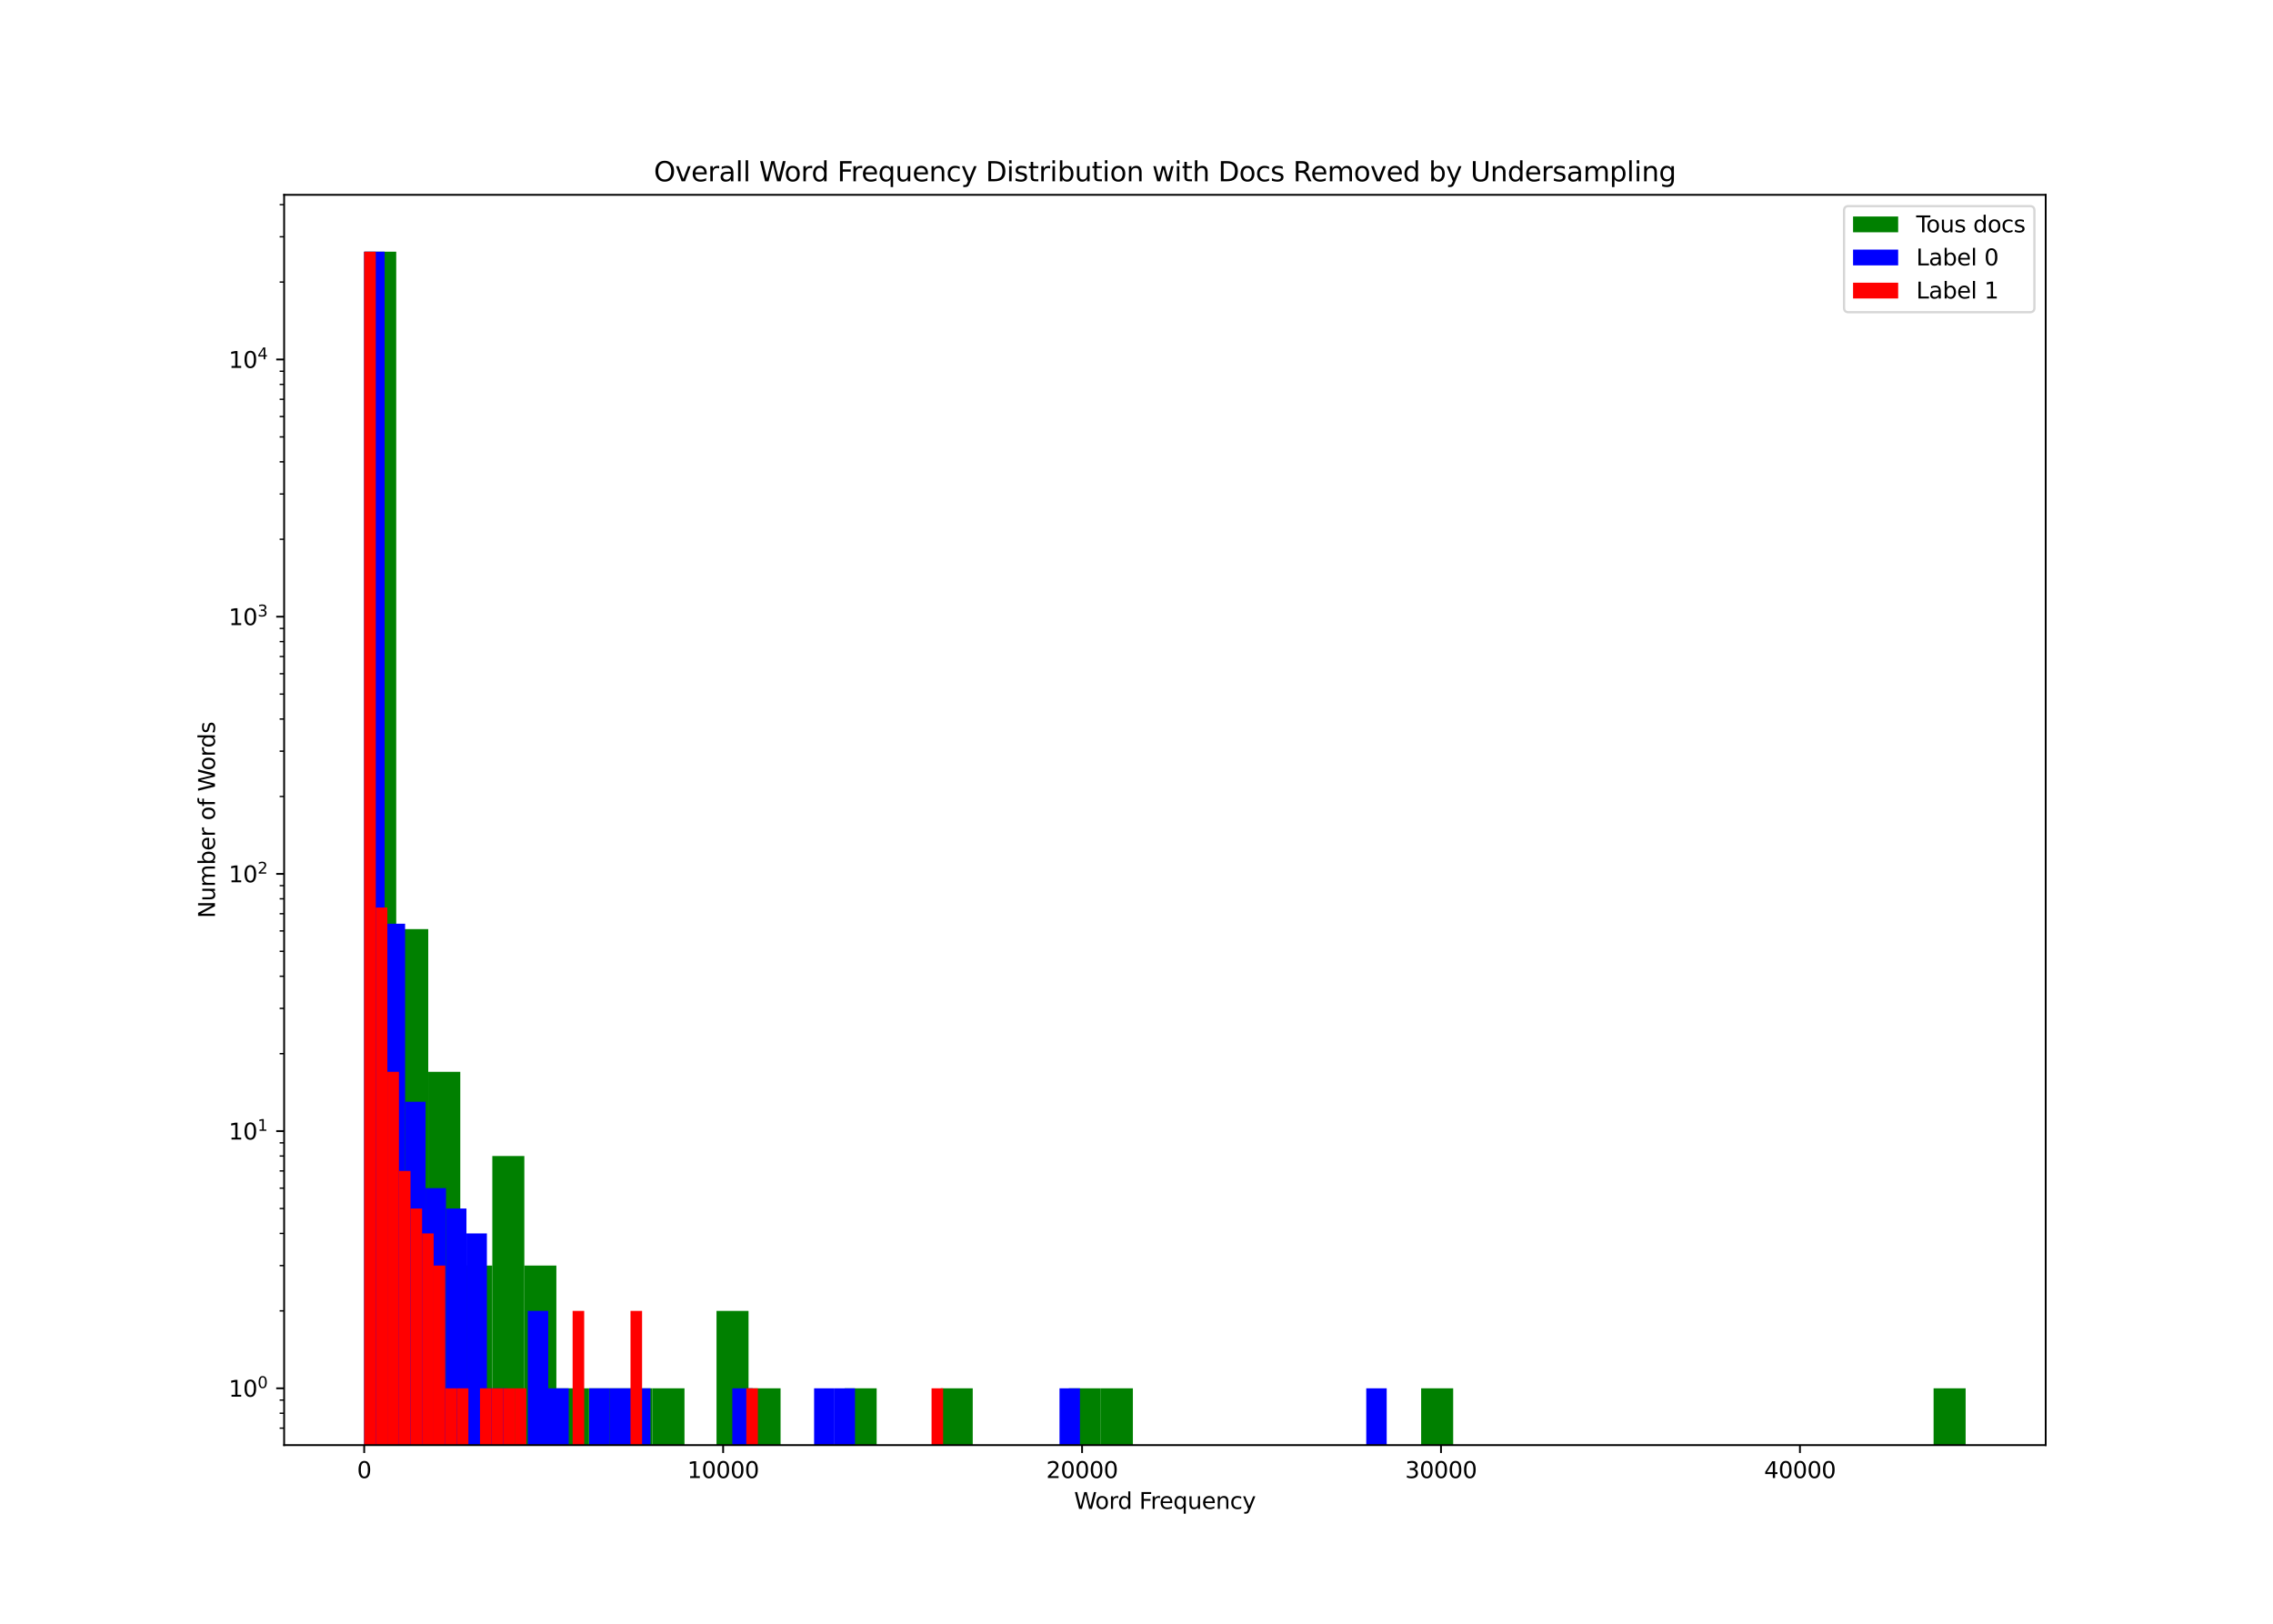 <?xml version="1.0" encoding="utf-8" standalone="no"?>
<!DOCTYPE svg PUBLIC "-//W3C//DTD SVG 1.1//EN"
  "http://www.w3.org/Graphics/SVG/1.1/DTD/svg11.dtd">
<svg xmlns:xlink="http://www.w3.org/1999/xlink" width="1008pt" height="720pt" viewBox="0 0 1008 720" xmlns="http://www.w3.org/2000/svg" version="1.1">
 <defs>
  <style type="text/css">*{stroke-linejoin: round; stroke-linecap: butt}</style>
 </defs>
 <g id="figure_1">
  <g id="patch_1">
   <path d="M 0 720 
L 1008 720 
L 1008 0 
L 0 0 
z
" style="fill: #ffffff"/>
  </g>
  <g id="axes_1">
   <g id="patch_2">
    <path d="M 126 640.8 
L 907.2 640.8 
L 907.2 86.4 
L 126 86.4 
z
" style="fill: #ffffff"/>
   </g>
   <g id="patch_3">
    <path d="M 161.509 114665.216 
L 175.713 114665.216 
L 175.713 111.602 
L 161.509 111.602 
z
" clip-path="url(#pecf93978f6)" style="fill: #008000"/>
   </g>
   <g id="patch_4">
    <path d="M 175.713 114665.216 
L 189.916 114665.216 
L 189.916 411.984 
L 175.713 411.984 
z
" clip-path="url(#pecf93978f6)" style="fill: #008000"/>
   </g>
   <g id="patch_5">
    <path d="M 189.916 114665.216 
L 204.12 114665.216 
L 204.12 475.268 
L 189.916 475.268 
z
" clip-path="url(#pecf93978f6)" style="fill: #008000"/>
   </g>
   <g id="patch_6">
    <path d="M 204.12 114665.216 
L 218.324 114665.216 
L 218.324 561.185 
L 204.12 561.185 
z
" clip-path="url(#pecf93978f6)" style="fill: #008000"/>
   </g>
   <g id="patch_7">
    <path d="M 218.324 114665.216 
L 232.527 114665.216 
L 232.527 512.603 
L 218.324 512.603 
z
" clip-path="url(#pecf93978f6)" style="fill: #008000"/>
   </g>
   <g id="patch_8">
    <path d="M 232.527 114665.216 
L 246.731 114665.216 
L 246.731 561.185 
L 232.527 561.185 
z
" clip-path="url(#pecf93978f6)" style="fill: #008000"/>
   </g>
   <g id="patch_9">
    <path d="M 246.731 114665.216 
L 260.935 114665.216 
L 260.935 615.6 
L 246.731 615.6 
z
" clip-path="url(#pecf93978f6)" style="fill: #008000"/>
   </g>
   <g id="patch_10">
    <path d="M 260.935 114665.216 
L 275.138 114665.216 
L 275.138 615.6 
L 260.935 615.6 
z
" clip-path="url(#pecf93978f6)" style="fill: #008000"/>
   </g>
   <g id="patch_11">
    <path d="M 275.138 114665.216 
L 289.342 114665.216 
L 289.342 615.6 
L 275.138 615.6 
z
" clip-path="url(#pecf93978f6)" style="fill: #008000"/>
   </g>
   <g id="patch_12">
    <path d="M 289.342 114665.216 
L 303.545 114665.216 
L 303.545 615.6 
L 289.342 615.6 
z
" clip-path="url(#pecf93978f6)" style="fill: #008000"/>
   </g>
   <g id="patch_13">
    <path d="M 303.545 114665.216 
L 317.749 114665.216 
L 317.749 114665.216 
L 303.545 114665.216 
z
" clip-path="url(#pecf93978f6)" style="fill: #008000"/>
   </g>
   <g id="patch_14">
    <path d="M 317.749 114665.216 
L 331.953 114665.216 
L 331.953 581.268 
L 317.749 581.268 
z
" clip-path="url(#pecf93978f6)" style="fill: #008000"/>
   </g>
   <g id="patch_15">
    <path d="M 331.953 114665.216 
L 346.156 114665.216 
L 346.156 615.6 
L 331.953 615.6 
z
" clip-path="url(#pecf93978f6)" style="fill: #008000"/>
   </g>
   <g id="patch_16">
    <path d="M 346.156 114665.216 
L 360.36 114665.216 
L 360.36 114665.216 
L 346.156 114665.216 
z
" clip-path="url(#pecf93978f6)" style="fill: #008000"/>
   </g>
   <g id="patch_17">
    <path d="M 360.36 114665.216 
L 374.564 114665.216 
L 374.564 114665.216 
L 360.36 114665.216 
z
" clip-path="url(#pecf93978f6)" style="fill: #008000"/>
   </g>
   <g id="patch_18">
    <path d="M 374.564 114665.216 
L 388.767 114665.216 
L 388.767 615.6 
L 374.564 615.6 
z
" clip-path="url(#pecf93978f6)" style="fill: #008000"/>
   </g>
   <g id="patch_19">
    <path d="M 388.767 114665.216 
L 402.971 114665.216 
L 402.971 114665.216 
L 388.767 114665.216 
z
" clip-path="url(#pecf93978f6)" style="fill: #008000"/>
   </g>
   <g id="patch_20">
    <path d="M 402.971 114665.216 
L 417.175 114665.216 
L 417.175 114665.216 
L 402.971 114665.216 
z
" clip-path="url(#pecf93978f6)" style="fill: #008000"/>
   </g>
   <g id="patch_21">
    <path d="M 417.175 114665.216 
L 431.378 114665.216 
L 431.378 615.6 
L 417.175 615.6 
z
" clip-path="url(#pecf93978f6)" style="fill: #008000"/>
   </g>
   <g id="patch_22">
    <path d="M 431.378 114665.216 
L 445.582 114665.216 
L 445.582 114665.216 
L 431.378 114665.216 
z
" clip-path="url(#pecf93978f6)" style="fill: #008000"/>
   </g>
   <g id="patch_23">
    <path d="M 445.582 114665.216 
L 459.785 114665.216 
L 459.785 114665.216 
L 445.582 114665.216 
z
" clip-path="url(#pecf93978f6)" style="fill: #008000"/>
   </g>
   <g id="patch_24">
    <path d="M 459.785 114665.216 
L 473.989 114665.216 
L 473.989 114665.216 
L 459.785 114665.216 
z
" clip-path="url(#pecf93978f6)" style="fill: #008000"/>
   </g>
   <g id="patch_25">
    <path d="M 473.989 114665.216 
L 488.193 114665.216 
L 488.193 615.6 
L 473.989 615.6 
z
" clip-path="url(#pecf93978f6)" style="fill: #008000"/>
   </g>
   <g id="patch_26">
    <path d="M 488.193 114665.216 
L 502.396 114665.216 
L 502.396 615.6 
L 488.193 615.6 
z
" clip-path="url(#pecf93978f6)" style="fill: #008000"/>
   </g>
   <g id="patch_27">
    <path d="M 502.396 114665.216 
L 516.6 114665.216 
L 516.6 114665.216 
L 502.396 114665.216 
z
" clip-path="url(#pecf93978f6)" style="fill: #008000"/>
   </g>
   <g id="patch_28">
    <path d="M 516.6 114665.216 
L 530.804 114665.216 
L 530.804 114665.216 
L 516.6 114665.216 
z
" clip-path="url(#pecf93978f6)" style="fill: #008000"/>
   </g>
   <g id="patch_29">
    <path d="M 530.804 114665.216 
L 545.007 114665.216 
L 545.007 114665.216 
L 530.804 114665.216 
z
" clip-path="url(#pecf93978f6)" style="fill: #008000"/>
   </g>
   <g id="patch_30">
    <path d="M 545.007 114665.216 
L 559.211 114665.216 
L 559.211 114665.216 
L 545.007 114665.216 
z
" clip-path="url(#pecf93978f6)" style="fill: #008000"/>
   </g>
   <g id="patch_31">
    <path d="M 559.211 114665.216 
L 573.415 114665.216 
L 573.415 114665.216 
L 559.211 114665.216 
z
" clip-path="url(#pecf93978f6)" style="fill: #008000"/>
   </g>
   <g id="patch_32">
    <path d="M 573.415 114665.216 
L 587.618 114665.216 
L 587.618 114665.216 
L 573.415 114665.216 
z
" clip-path="url(#pecf93978f6)" style="fill: #008000"/>
   </g>
   <g id="patch_33">
    <path d="M 587.618 114665.216 
L 601.822 114665.216 
L 601.822 114665.216 
L 587.618 114665.216 
z
" clip-path="url(#pecf93978f6)" style="fill: #008000"/>
   </g>
   <g id="patch_34">
    <path d="M 601.822 114665.216 
L 616.025 114665.216 
L 616.025 114665.216 
L 601.822 114665.216 
z
" clip-path="url(#pecf93978f6)" style="fill: #008000"/>
   </g>
   <g id="patch_35">
    <path d="M 616.025 114665.216 
L 630.229 114665.216 
L 630.229 114665.216 
L 616.025 114665.216 
z
" clip-path="url(#pecf93978f6)" style="fill: #008000"/>
   </g>
   <g id="patch_36">
    <path d="M 630.229 114665.216 
L 644.433 114665.216 
L 644.433 615.6 
L 630.229 615.6 
z
" clip-path="url(#pecf93978f6)" style="fill: #008000"/>
   </g>
   <g id="patch_37">
    <path d="M 644.433 114665.216 
L 658.636 114665.216 
L 658.636 114665.216 
L 644.433 114665.216 
z
" clip-path="url(#pecf93978f6)" style="fill: #008000"/>
   </g>
   <g id="patch_38">
    <path d="M 658.636 114665.216 
L 672.84 114665.216 
L 672.84 114665.216 
L 658.636 114665.216 
z
" clip-path="url(#pecf93978f6)" style="fill: #008000"/>
   </g>
   <g id="patch_39">
    <path d="M 672.84 114665.216 
L 687.044 114665.216 
L 687.044 114665.216 
L 672.84 114665.216 
z
" clip-path="url(#pecf93978f6)" style="fill: #008000"/>
   </g>
   <g id="patch_40">
    <path d="M 687.044 114665.216 
L 701.247 114665.216 
L 701.247 114665.216 
L 687.044 114665.216 
z
" clip-path="url(#pecf93978f6)" style="fill: #008000"/>
   </g>
   <g id="patch_41">
    <path d="M 701.247 114665.216 
L 715.451 114665.216 
L 715.451 114665.216 
L 701.247 114665.216 
z
" clip-path="url(#pecf93978f6)" style="fill: #008000"/>
   </g>
   <g id="patch_42">
    <path d="M 715.451 114665.216 
L 729.655 114665.216 
L 729.655 114665.216 
L 715.451 114665.216 
z
" clip-path="url(#pecf93978f6)" style="fill: #008000"/>
   </g>
   <g id="patch_43">
    <path d="M 729.655 114665.216 
L 743.858 114665.216 
L 743.858 114665.216 
L 729.655 114665.216 
z
" clip-path="url(#pecf93978f6)" style="fill: #008000"/>
   </g>
   <g id="patch_44">
    <path d="M 743.858 114665.216 
L 758.062 114665.216 
L 758.062 114665.216 
L 743.858 114665.216 
z
" clip-path="url(#pecf93978f6)" style="fill: #008000"/>
   </g>
   <g id="patch_45">
    <path d="M 758.062 114665.216 
L 772.265 114665.216 
L 772.265 114665.216 
L 758.062 114665.216 
z
" clip-path="url(#pecf93978f6)" style="fill: #008000"/>
   </g>
   <g id="patch_46">
    <path d="M 772.265 114665.216 
L 786.469 114665.216 
L 786.469 114665.216 
L 772.265 114665.216 
z
" clip-path="url(#pecf93978f6)" style="fill: #008000"/>
   </g>
   <g id="patch_47">
    <path d="M 786.469 114665.216 
L 800.673 114665.216 
L 800.673 114665.216 
L 786.469 114665.216 
z
" clip-path="url(#pecf93978f6)" style="fill: #008000"/>
   </g>
   <g id="patch_48">
    <path d="M 800.673 114665.216 
L 814.876 114665.216 
L 814.876 114665.216 
L 800.673 114665.216 
z
" clip-path="url(#pecf93978f6)" style="fill: #008000"/>
   </g>
   <g id="patch_49">
    <path d="M 814.876 114665.216 
L 829.08 114665.216 
L 829.08 114665.216 
L 814.876 114665.216 
z
" clip-path="url(#pecf93978f6)" style="fill: #008000"/>
   </g>
   <g id="patch_50">
    <path d="M 829.08 114665.216 
L 843.284 114665.216 
L 843.284 114665.216 
L 829.08 114665.216 
z
" clip-path="url(#pecf93978f6)" style="fill: #008000"/>
   </g>
   <g id="patch_51">
    <path d="M 843.284 114665.216 
L 857.487 114665.216 
L 857.487 114665.216 
L 843.284 114665.216 
z
" clip-path="url(#pecf93978f6)" style="fill: #008000"/>
   </g>
   <g id="patch_52">
    <path d="M 857.487 114665.216 
L 871.691 114665.216 
L 871.691 615.6 
L 857.487 615.6 
z
" clip-path="url(#pecf93978f6)" style="fill: #008000"/>
   </g>
   <g id="patch_53">
    <path d="M 161.509 114665.216 
L 170.578 114665.216 
L 170.578 111.6 
L 161.509 111.6 
z
" clip-path="url(#pecf93978f6)" style="fill: #0000ff"/>
   </g>
   <g id="patch_54">
    <path d="M 170.578 114665.216 
L 179.647 114665.216 
L 179.647 409.606 
L 170.578 409.606 
z
" clip-path="url(#pecf93978f6)" style="fill: #0000ff"/>
   </g>
   <g id="patch_55">
    <path d="M 179.647 114665.216 
L 188.716 114665.216 
L 188.716 488.555 
L 179.647 488.555 
z
" clip-path="url(#pecf93978f6)" style="fill: #0000ff"/>
   </g>
   <g id="patch_56">
    <path d="M 188.716 114665.216 
L 197.785 114665.216 
L 197.785 526.852 
L 188.716 526.852 
z
" clip-path="url(#pecf93978f6)" style="fill: #0000ff"/>
   </g>
   <g id="patch_57">
    <path d="M 197.785 114665.216 
L 206.854 114665.216 
L 206.854 535.883 
L 197.785 535.883 
z
" clip-path="url(#pecf93978f6)" style="fill: #0000ff"/>
   </g>
   <g id="patch_58">
    <path d="M 206.854 114665.216 
L 215.923 114665.216 
L 215.923 546.935 
L 206.854 546.935 
z
" clip-path="url(#pecf93978f6)" style="fill: #0000ff"/>
   </g>
   <g id="patch_59">
    <path d="M 215.923 114665.216 
L 224.992 114665.216 
L 224.992 615.6 
L 215.923 615.6 
z
" clip-path="url(#pecf93978f6)" style="fill: #0000ff"/>
   </g>
   <g id="patch_60">
    <path d="M 224.992 114665.216 
L 234.06 114665.216 
L 234.06 114665.216 
L 224.992 114665.216 
z
" clip-path="url(#pecf93978f6)" style="fill: #0000ff"/>
   </g>
   <g id="patch_61">
    <path d="M 234.06 114665.216 
L 243.129 114665.216 
L 243.129 581.268 
L 234.06 581.268 
z
" clip-path="url(#pecf93978f6)" style="fill: #0000ff"/>
   </g>
   <g id="patch_62">
    <path d="M 243.129 114665.216 
L 252.198 114665.216 
L 252.198 615.6 
L 243.129 615.6 
z
" clip-path="url(#pecf93978f6)" style="fill: #0000ff"/>
   </g>
   <g id="patch_63">
    <path d="M 252.198 114665.216 
L 261.267 114665.216 
L 261.267 114665.216 
L 252.198 114665.216 
z
" clip-path="url(#pecf93978f6)" style="fill: #0000ff"/>
   </g>
   <g id="patch_64">
    <path d="M 261.267 114665.216 
L 270.336 114665.216 
L 270.336 615.6 
L 261.267 615.6 
z
" clip-path="url(#pecf93978f6)" style="fill: #0000ff"/>
   </g>
   <g id="patch_65">
    <path d="M 270.336 114665.216 
L 279.405 114665.216 
L 279.405 615.6 
L 270.336 615.6 
z
" clip-path="url(#pecf93978f6)" style="fill: #0000ff"/>
   </g>
   <g id="patch_66">
    <path d="M 279.405 114665.216 
L 288.474 114665.216 
L 288.474 615.6 
L 279.405 615.6 
z
" clip-path="url(#pecf93978f6)" style="fill: #0000ff"/>
   </g>
   <g id="patch_67">
    <path d="M 288.474 114665.216 
L 297.543 114665.216 
L 297.543 114665.216 
L 288.474 114665.216 
z
" clip-path="url(#pecf93978f6)" style="fill: #0000ff"/>
   </g>
   <g id="patch_68">
    <path d="M 297.543 114665.216 
L 306.612 114665.216 
L 306.612 114665.216 
L 297.543 114665.216 
z
" clip-path="url(#pecf93978f6)" style="fill: #0000ff"/>
   </g>
   <g id="patch_69">
    <path d="M 306.612 114665.216 
L 315.681 114665.216 
L 315.681 114665.216 
L 306.612 114665.216 
z
" clip-path="url(#pecf93978f6)" style="fill: #0000ff"/>
   </g>
   <g id="patch_70">
    <path d="M 315.681 114665.216 
L 324.75 114665.216 
L 324.75 114665.216 
L 315.681 114665.216 
z
" clip-path="url(#pecf93978f6)" style="fill: #0000ff"/>
   </g>
   <g id="patch_71">
    <path d="M 324.75 114665.216 
L 333.819 114665.216 
L 333.819 615.6 
L 324.75 615.6 
z
" clip-path="url(#pecf93978f6)" style="fill: #0000ff"/>
   </g>
   <g id="patch_72">
    <path d="M 333.819 114665.216 
L 342.888 114665.216 
L 342.888 114665.216 
L 333.819 114665.216 
z
" clip-path="url(#pecf93978f6)" style="fill: #0000ff"/>
   </g>
   <g id="patch_73">
    <path d="M 342.888 114665.216 
L 351.956 114665.216 
L 351.956 114665.216 
L 342.888 114665.216 
z
" clip-path="url(#pecf93978f6)" style="fill: #0000ff"/>
   </g>
   <g id="patch_74">
    <path d="M 351.956 114665.216 
L 361.025 114665.216 
L 361.025 114665.216 
L 351.956 114665.216 
z
" clip-path="url(#pecf93978f6)" style="fill: #0000ff"/>
   </g>
   <g id="patch_75">
    <path d="M 361.025 114665.216 
L 370.094 114665.216 
L 370.094 615.6 
L 361.025 615.6 
z
" clip-path="url(#pecf93978f6)" style="fill: #0000ff"/>
   </g>
   <g id="patch_76">
    <path d="M 370.094 114665.216 
L 379.163 114665.216 
L 379.163 615.6 
L 370.094 615.6 
z
" clip-path="url(#pecf93978f6)" style="fill: #0000ff"/>
   </g>
   <g id="patch_77">
    <path d="M 379.163 114665.216 
L 388.232 114665.216 
L 388.232 114665.216 
L 379.163 114665.216 
z
" clip-path="url(#pecf93978f6)" style="fill: #0000ff"/>
   </g>
   <g id="patch_78">
    <path d="M 388.232 114665.216 
L 397.301 114665.216 
L 397.301 114665.216 
L 388.232 114665.216 
z
" clip-path="url(#pecf93978f6)" style="fill: #0000ff"/>
   </g>
   <g id="patch_79">
    <path d="M 397.301 114665.216 
L 406.37 114665.216 
L 406.37 114665.216 
L 397.301 114665.216 
z
" clip-path="url(#pecf93978f6)" style="fill: #0000ff"/>
   </g>
   <g id="patch_80">
    <path d="M 406.37 114665.216 
L 415.439 114665.216 
L 415.439 114665.216 
L 406.37 114665.216 
z
" clip-path="url(#pecf93978f6)" style="fill: #0000ff"/>
   </g>
   <g id="patch_81">
    <path d="M 415.439 114665.216 
L 424.508 114665.216 
L 424.508 114665.216 
L 415.439 114665.216 
z
" clip-path="url(#pecf93978f6)" style="fill: #0000ff"/>
   </g>
   <g id="patch_82">
    <path d="M 424.508 114665.216 
L 433.577 114665.216 
L 433.577 114665.216 
L 424.508 114665.216 
z
" clip-path="url(#pecf93978f6)" style="fill: #0000ff"/>
   </g>
   <g id="patch_83">
    <path d="M 433.577 114665.216 
L 442.646 114665.216 
L 442.646 114665.216 
L 433.577 114665.216 
z
" clip-path="url(#pecf93978f6)" style="fill: #0000ff"/>
   </g>
   <g id="patch_84">
    <path d="M 442.646 114665.216 
L 451.715 114665.216 
L 451.715 114665.216 
L 442.646 114665.216 
z
" clip-path="url(#pecf93978f6)" style="fill: #0000ff"/>
   </g>
   <g id="patch_85">
    <path d="M 451.715 114665.216 
L 460.783 114665.216 
L 460.783 114665.216 
L 451.715 114665.216 
z
" clip-path="url(#pecf93978f6)" style="fill: #0000ff"/>
   </g>
   <g id="patch_86">
    <path d="M 460.783 114665.216 
L 469.852 114665.216 
L 469.852 114665.216 
L 460.783 114665.216 
z
" clip-path="url(#pecf93978f6)" style="fill: #0000ff"/>
   </g>
   <g id="patch_87">
    <path d="M 469.852 114665.216 
L 478.921 114665.216 
L 478.921 615.6 
L 469.852 615.6 
z
" clip-path="url(#pecf93978f6)" style="fill: #0000ff"/>
   </g>
   <g id="patch_88">
    <path d="M 478.921 114665.216 
L 487.99 114665.216 
L 487.99 114665.216 
L 478.921 114665.216 
z
" clip-path="url(#pecf93978f6)" style="fill: #0000ff"/>
   </g>
   <g id="patch_89">
    <path d="M 487.99 114665.216 
L 497.059 114665.216 
L 497.059 114665.216 
L 487.99 114665.216 
z
" clip-path="url(#pecf93978f6)" style="fill: #0000ff"/>
   </g>
   <g id="patch_90">
    <path d="M 497.059 114665.216 
L 506.128 114665.216 
L 506.128 114665.216 
L 497.059 114665.216 
z
" clip-path="url(#pecf93978f6)" style="fill: #0000ff"/>
   </g>
   <g id="patch_91">
    <path d="M 506.128 114665.216 
L 515.197 114665.216 
L 515.197 114665.216 
L 506.128 114665.216 
z
" clip-path="url(#pecf93978f6)" style="fill: #0000ff"/>
   </g>
   <g id="patch_92">
    <path d="M 515.197 114665.216 
L 524.266 114665.216 
L 524.266 114665.216 
L 515.197 114665.216 
z
" clip-path="url(#pecf93978f6)" style="fill: #0000ff"/>
   </g>
   <g id="patch_93">
    <path d="M 524.266 114665.216 
L 533.335 114665.216 
L 533.335 114665.216 
L 524.266 114665.216 
z
" clip-path="url(#pecf93978f6)" style="fill: #0000ff"/>
   </g>
   <g id="patch_94">
    <path d="M 533.335 114665.216 
L 542.404 114665.216 
L 542.404 114665.216 
L 533.335 114665.216 
z
" clip-path="url(#pecf93978f6)" style="fill: #0000ff"/>
   </g>
   <g id="patch_95">
    <path d="M 542.404 114665.216 
L 551.473 114665.216 
L 551.473 114665.216 
L 542.404 114665.216 
z
" clip-path="url(#pecf93978f6)" style="fill: #0000ff"/>
   </g>
   <g id="patch_96">
    <path d="M 551.473 114665.216 
L 560.542 114665.216 
L 560.542 114665.216 
L 551.473 114665.216 
z
" clip-path="url(#pecf93978f6)" style="fill: #0000ff"/>
   </g>
   <g id="patch_97">
    <path d="M 560.542 114665.216 
L 569.611 114665.216 
L 569.611 114665.216 
L 560.542 114665.216 
z
" clip-path="url(#pecf93978f6)" style="fill: #0000ff"/>
   </g>
   <g id="patch_98">
    <path d="M 569.611 114665.216 
L 578.679 114665.216 
L 578.679 114665.216 
L 569.611 114665.216 
z
" clip-path="url(#pecf93978f6)" style="fill: #0000ff"/>
   </g>
   <g id="patch_99">
    <path d="M 578.679 114665.216 
L 587.748 114665.216 
L 587.748 114665.216 
L 578.679 114665.216 
z
" clip-path="url(#pecf93978f6)" style="fill: #0000ff"/>
   </g>
   <g id="patch_100">
    <path d="M 587.748 114665.216 
L 596.817 114665.216 
L 596.817 114665.216 
L 587.748 114665.216 
z
" clip-path="url(#pecf93978f6)" style="fill: #0000ff"/>
   </g>
   <g id="patch_101">
    <path d="M 596.817 114665.216 
L 605.886 114665.216 
L 605.886 114665.216 
L 596.817 114665.216 
z
" clip-path="url(#pecf93978f6)" style="fill: #0000ff"/>
   </g>
   <g id="patch_102">
    <path d="M 605.886 114665.216 
L 614.955 114665.216 
L 614.955 615.6 
L 605.886 615.6 
z
" clip-path="url(#pecf93978f6)" style="fill: #0000ff"/>
   </g>
   <g id="patch_103">
    <path d="M 161.509 114665.216 
L 166.644 114665.216 
L 166.644 111.634 
L 161.509 111.634 
z
" clip-path="url(#pecf93978f6)" style="fill: #ff0000"/>
   </g>
   <g id="patch_104">
    <path d="M 166.644 114665.216 
L 171.779 114665.216 
L 171.779 402.415 
L 166.644 402.415 
z
" clip-path="url(#pecf93978f6)" style="fill: #ff0000"/>
   </g>
   <g id="patch_105">
    <path d="M 171.779 114665.216 
L 176.913 114665.216 
L 176.913 475.268 
L 171.779 475.268 
z
" clip-path="url(#pecf93978f6)" style="fill: #ff0000"/>
   </g>
   <g id="patch_106">
    <path d="M 176.913 114665.216 
L 182.048 114665.216 
L 182.048 519.217 
L 176.913 519.217 
z
" clip-path="url(#pecf93978f6)" style="fill: #ff0000"/>
   </g>
   <g id="patch_107">
    <path d="M 182.048 114665.216 
L 187.183 114665.216 
L 187.183 535.883 
L 182.048 535.883 
z
" clip-path="url(#pecf93978f6)" style="fill: #ff0000"/>
   </g>
   <g id="patch_108">
    <path d="M 187.183 114665.216 
L 192.317 114665.216 
L 192.317 546.935 
L 187.183 546.935 
z
" clip-path="url(#pecf93978f6)" style="fill: #ff0000"/>
   </g>
   <g id="patch_109">
    <path d="M 192.317 114665.216 
L 197.452 114665.216 
L 197.452 561.185 
L 192.317 561.185 
z
" clip-path="url(#pecf93978f6)" style="fill: #ff0000"/>
   </g>
   <g id="patch_110">
    <path d="M 197.452 114665.216 
L 202.587 114665.216 
L 202.587 615.6 
L 197.452 615.6 
z
" clip-path="url(#pecf93978f6)" style="fill: #ff0000"/>
   </g>
   <g id="patch_111">
    <path d="M 202.587 114665.216 
L 207.722 114665.216 
L 207.722 615.6 
L 202.587 615.6 
z
" clip-path="url(#pecf93978f6)" style="fill: #ff0000"/>
   </g>
   <g id="patch_112">
    <path d="M 207.722 114665.216 
L 212.856 114665.216 
L 212.856 114665.216 
L 207.722 114665.216 
z
" clip-path="url(#pecf93978f6)" style="fill: #ff0000"/>
   </g>
   <g id="patch_113">
    <path d="M 212.856 114665.216 
L 217.991 114665.216 
L 217.991 615.6 
L 212.856 615.6 
z
" clip-path="url(#pecf93978f6)" style="fill: #ff0000"/>
   </g>
   <g id="patch_114">
    <path d="M 217.991 114665.216 
L 223.126 114665.216 
L 223.126 615.6 
L 217.991 615.6 
z
" clip-path="url(#pecf93978f6)" style="fill: #ff0000"/>
   </g>
   <g id="patch_115">
    <path d="M 223.126 114665.216 
L 228.26 114665.216 
L 228.26 615.6 
L 223.126 615.6 
z
" clip-path="url(#pecf93978f6)" style="fill: #ff0000"/>
   </g>
   <g id="patch_116">
    <path d="M 228.26 114665.216 
L 233.395 114665.216 
L 233.395 615.6 
L 228.26 615.6 
z
" clip-path="url(#pecf93978f6)" style="fill: #ff0000"/>
   </g>
   <g id="patch_117">
    <path d="M 233.395 114665.216 
L 238.53 114665.216 
L 238.53 114665.216 
L 233.395 114665.216 
z
" clip-path="url(#pecf93978f6)" style="fill: #ff0000"/>
   </g>
   <g id="patch_118">
    <path d="M 238.53 114665.216 
L 243.665 114665.216 
L 243.665 114665.216 
L 238.53 114665.216 
z
" clip-path="url(#pecf93978f6)" style="fill: #ff0000"/>
   </g>
   <g id="patch_119">
    <path d="M 243.665 114665.216 
L 248.799 114665.216 
L 248.799 114665.216 
L 243.665 114665.216 
z
" clip-path="url(#pecf93978f6)" style="fill: #ff0000"/>
   </g>
   <g id="patch_120">
    <path d="M 248.799 114665.216 
L 253.934 114665.216 
L 253.934 114665.216 
L 248.799 114665.216 
z
" clip-path="url(#pecf93978f6)" style="fill: #ff0000"/>
   </g>
   <g id="patch_121">
    <path d="M 253.934 114665.216 
L 259.069 114665.216 
L 259.069 581.268 
L 253.934 581.268 
z
" clip-path="url(#pecf93978f6)" style="fill: #ff0000"/>
   </g>
   <g id="patch_122">
    <path d="M 259.069 114665.216 
L 264.203 114665.216 
L 264.203 114665.216 
L 259.069 114665.216 
z
" clip-path="url(#pecf93978f6)" style="fill: #ff0000"/>
   </g>
   <g id="patch_123">
    <path d="M 264.203 114665.216 
L 269.338 114665.216 
L 269.338 114665.216 
L 264.203 114665.216 
z
" clip-path="url(#pecf93978f6)" style="fill: #ff0000"/>
   </g>
   <g id="patch_124">
    <path d="M 269.338 114665.216 
L 274.473 114665.216 
L 274.473 114665.216 
L 269.338 114665.216 
z
" clip-path="url(#pecf93978f6)" style="fill: #ff0000"/>
   </g>
   <g id="patch_125">
    <path d="M 274.473 114665.216 
L 279.608 114665.216 
L 279.608 114665.216 
L 274.473 114665.216 
z
" clip-path="url(#pecf93978f6)" style="fill: #ff0000"/>
   </g>
   <g id="patch_126">
    <path d="M 279.608 114665.216 
L 284.742 114665.216 
L 284.742 581.268 
L 279.608 581.268 
z
" clip-path="url(#pecf93978f6)" style="fill: #ff0000"/>
   </g>
   <g id="patch_127">
    <path d="M 284.742 114665.216 
L 289.877 114665.216 
L 289.877 114665.216 
L 284.742 114665.216 
z
" clip-path="url(#pecf93978f6)" style="fill: #ff0000"/>
   </g>
   <g id="patch_128">
    <path d="M 289.877 114665.216 
L 295.012 114665.216 
L 295.012 114665.216 
L 289.877 114665.216 
z
" clip-path="url(#pecf93978f6)" style="fill: #ff0000"/>
   </g>
   <g id="patch_129">
    <path d="M 295.012 114665.216 
L 300.146 114665.216 
L 300.146 114665.216 
L 295.012 114665.216 
z
" clip-path="url(#pecf93978f6)" style="fill: #ff0000"/>
   </g>
   <g id="patch_130">
    <path d="M 300.146 114665.216 
L 305.281 114665.216 
L 305.281 114665.216 
L 300.146 114665.216 
z
" clip-path="url(#pecf93978f6)" style="fill: #ff0000"/>
   </g>
   <g id="patch_131">
    <path d="M 305.281 114665.216 
L 310.416 114665.216 
L 310.416 114665.216 
L 305.281 114665.216 
z
" clip-path="url(#pecf93978f6)" style="fill: #ff0000"/>
   </g>
   <g id="patch_132">
    <path d="M 310.416 114665.216 
L 315.551 114665.216 
L 315.551 114665.216 
L 310.416 114665.216 
z
" clip-path="url(#pecf93978f6)" style="fill: #ff0000"/>
   </g>
   <g id="patch_133">
    <path d="M 315.551 114665.216 
L 320.685 114665.216 
L 320.685 114665.216 
L 315.551 114665.216 
z
" clip-path="url(#pecf93978f6)" style="fill: #ff0000"/>
   </g>
   <g id="patch_134">
    <path d="M 320.685 114665.216 
L 325.82 114665.216 
L 325.82 114665.216 
L 320.685 114665.216 
z
" clip-path="url(#pecf93978f6)" style="fill: #ff0000"/>
   </g>
   <g id="patch_135">
    <path d="M 325.82 114665.216 
L 330.955 114665.216 
L 330.955 114665.216 
L 325.82 114665.216 
z
" clip-path="url(#pecf93978f6)" style="fill: #ff0000"/>
   </g>
   <g id="patch_136">
    <path d="M 330.955 114665.216 
L 336.089 114665.216 
L 336.089 615.6 
L 330.955 615.6 
z
" clip-path="url(#pecf93978f6)" style="fill: #ff0000"/>
   </g>
   <g id="patch_137">
    <path d="M 336.089 114665.216 
L 341.224 114665.216 
L 341.224 114665.216 
L 336.089 114665.216 
z
" clip-path="url(#pecf93978f6)" style="fill: #ff0000"/>
   </g>
   <g id="patch_138">
    <path d="M 341.224 114665.216 
L 346.359 114665.216 
L 346.359 114665.216 
L 341.224 114665.216 
z
" clip-path="url(#pecf93978f6)" style="fill: #ff0000"/>
   </g>
   <g id="patch_139">
    <path d="M 346.359 114665.216 
L 351.494 114665.216 
L 351.494 114665.216 
L 346.359 114665.216 
z
" clip-path="url(#pecf93978f6)" style="fill: #ff0000"/>
   </g>
   <g id="patch_140">
    <path d="M 351.494 114665.216 
L 356.628 114665.216 
L 356.628 114665.216 
L 351.494 114665.216 
z
" clip-path="url(#pecf93978f6)" style="fill: #ff0000"/>
   </g>
   <g id="patch_141">
    <path d="M 356.628 114665.216 
L 361.763 114665.216 
L 361.763 114665.216 
L 356.628 114665.216 
z
" clip-path="url(#pecf93978f6)" style="fill: #ff0000"/>
   </g>
   <g id="patch_142">
    <path d="M 361.763 114665.216 
L 366.898 114665.216 
L 366.898 114665.216 
L 361.763 114665.216 
z
" clip-path="url(#pecf93978f6)" style="fill: #ff0000"/>
   </g>
   <g id="patch_143">
    <path d="M 366.898 114665.216 
L 372.032 114665.216 
L 372.032 114665.216 
L 366.898 114665.216 
z
" clip-path="url(#pecf93978f6)" style="fill: #ff0000"/>
   </g>
   <g id="patch_144">
    <path d="M 372.032 114665.216 
L 377.167 114665.216 
L 377.167 114665.216 
L 372.032 114665.216 
z
" clip-path="url(#pecf93978f6)" style="fill: #ff0000"/>
   </g>
   <g id="patch_145">
    <path d="M 377.167 114665.216 
L 382.302 114665.216 
L 382.302 114665.216 
L 377.167 114665.216 
z
" clip-path="url(#pecf93978f6)" style="fill: #ff0000"/>
   </g>
   <g id="patch_146">
    <path d="M 382.302 114665.216 
L 387.437 114665.216 
L 387.437 114665.216 
L 382.302 114665.216 
z
" clip-path="url(#pecf93978f6)" style="fill: #ff0000"/>
   </g>
   <g id="patch_147">
    <path d="M 387.437 114665.216 
L 392.571 114665.216 
L 392.571 114665.216 
L 387.437 114665.216 
z
" clip-path="url(#pecf93978f6)" style="fill: #ff0000"/>
   </g>
   <g id="patch_148">
    <path d="M 392.571 114665.216 
L 397.706 114665.216 
L 397.706 114665.216 
L 392.571 114665.216 
z
" clip-path="url(#pecf93978f6)" style="fill: #ff0000"/>
   </g>
   <g id="patch_149">
    <path d="M 397.706 114665.216 
L 402.841 114665.216 
L 402.841 114665.216 
L 397.706 114665.216 
z
" clip-path="url(#pecf93978f6)" style="fill: #ff0000"/>
   </g>
   <g id="patch_150">
    <path d="M 402.841 114665.216 
L 407.975 114665.216 
L 407.975 114665.216 
L 402.841 114665.216 
z
" clip-path="url(#pecf93978f6)" style="fill: #ff0000"/>
   </g>
   <g id="patch_151">
    <path d="M 407.975 114665.216 
L 413.11 114665.216 
L 413.11 114665.216 
L 407.975 114665.216 
z
" clip-path="url(#pecf93978f6)" style="fill: #ff0000"/>
   </g>
   <g id="patch_152">
    <path d="M 413.11 114665.216 
L 418.245 114665.216 
L 418.245 615.6 
L 413.11 615.6 
z
" clip-path="url(#pecf93978f6)" style="fill: #ff0000"/>
   </g>
   <g id="matplotlib.axis_1">
    <g id="xtick_1">
     <g id="line2d_1">
      <defs>
       <path id="meed1ed19bf" d="M 0 0 
L 0 3.5 
" style="stroke: #000000; stroke-width: 0.8"/>
      </defs>
      <g>
       <use xlink:href="#meed1ed19bf" x="161.509" y="640.8" style="stroke: #000000; stroke-width: 0.8"/>
      </g>
     </g>
     <g id="text_1">
      <!-- 0 -->
      <g transform="translate(158.328 655.398) scale(0.1 -0.1)">
       <defs>
        <path id="DejaVuSans-30" d="M 2034 4250 
Q 1547 4250 1301 3770 
Q 1056 3291 1056 2328 
Q 1056 1369 1301 889 
Q 1547 409 2034 409 
Q 2525 409 2770 889 
Q 3016 1369 3016 2328 
Q 3016 3291 2770 3770 
Q 2525 4250 2034 4250 
z
M 2034 4750 
Q 2819 4750 3233 4129 
Q 3647 3509 3647 2328 
Q 3647 1150 3233 529 
Q 2819 -91 2034 -91 
Q 1250 -91 836 529 
Q 422 1150 422 2328 
Q 422 3509 836 4129 
Q 1250 4750 2034 4750 
z
" transform="scale(0.016)"/>
       </defs>
       <use xlink:href="#DejaVuSans-30"/>
      </g>
     </g>
    </g>
    <g id="xtick_2">
     <g id="line2d_2">
      <g>
       <use xlink:href="#meed1ed19bf" x="320.686" y="640.8" style="stroke: #000000; stroke-width: 0.8"/>
      </g>
     </g>
     <g id="text_2">
      <!-- 10000 -->
      <g transform="translate(304.779 655.398) scale(0.1 -0.1)">
       <defs>
        <path id="DejaVuSans-31" d="M 794 531 
L 1825 531 
L 1825 4091 
L 703 3866 
L 703 4441 
L 1819 4666 
L 2450 4666 
L 2450 531 
L 3481 531 
L 3481 0 
L 794 0 
L 794 531 
z
" transform="scale(0.016)"/>
       </defs>
       <use xlink:href="#DejaVuSans-31"/>
       <use xlink:href="#DejaVuSans-30" x="63.623"/>
       <use xlink:href="#DejaVuSans-30" x="127.246"/>
       <use xlink:href="#DejaVuSans-30" x="190.869"/>
       <use xlink:href="#DejaVuSans-30" x="254.492"/>
      </g>
     </g>
    </g>
    <g id="xtick_3">
     <g id="line2d_3">
      <g>
       <use xlink:href="#meed1ed19bf" x="479.862" y="640.8" style="stroke: #000000; stroke-width: 0.8"/>
      </g>
     </g>
     <g id="text_3">
      <!-- 20000 -->
      <g transform="translate(463.956 655.398) scale(0.1 -0.1)">
       <defs>
        <path id="DejaVuSans-32" d="M 1228 531 
L 3431 531 
L 3431 0 
L 469 0 
L 469 531 
Q 828 903 1448 1529 
Q 2069 2156 2228 2338 
Q 2531 2678 2651 2914 
Q 2772 3150 2772 3378 
Q 2772 3750 2511 3984 
Q 2250 4219 1831 4219 
Q 1534 4219 1204 4116 
Q 875 4013 500 3803 
L 500 4441 
Q 881 4594 1212 4672 
Q 1544 4750 1819 4750 
Q 2544 4750 2975 4387 
Q 3406 4025 3406 3419 
Q 3406 3131 3298 2873 
Q 3191 2616 2906 2266 
Q 2828 2175 2409 1742 
Q 1991 1309 1228 531 
z
" transform="scale(0.016)"/>
       </defs>
       <use xlink:href="#DejaVuSans-32"/>
       <use xlink:href="#DejaVuSans-30" x="63.623"/>
       <use xlink:href="#DejaVuSans-30" x="127.246"/>
       <use xlink:href="#DejaVuSans-30" x="190.869"/>
       <use xlink:href="#DejaVuSans-30" x="254.492"/>
      </g>
     </g>
    </g>
    <g id="xtick_4">
     <g id="line2d_4">
      <g>
       <use xlink:href="#meed1ed19bf" x="639.039" y="640.8" style="stroke: #000000; stroke-width: 0.8"/>
      </g>
     </g>
     <g id="text_4">
      <!-- 30000 -->
      <g transform="translate(623.132 655.398) scale(0.1 -0.1)">
       <defs>
        <path id="DejaVuSans-33" d="M 2597 2516 
Q 3050 2419 3304 2112 
Q 3559 1806 3559 1356 
Q 3559 666 3084 287 
Q 2609 -91 1734 -91 
Q 1441 -91 1130 -33 
Q 819 25 488 141 
L 488 750 
Q 750 597 1062 519 
Q 1375 441 1716 441 
Q 2309 441 2620 675 
Q 2931 909 2931 1356 
Q 2931 1769 2642 2001 
Q 2353 2234 1838 2234 
L 1294 2234 
L 1294 2753 
L 1863 2753 
Q 2328 2753 2575 2939 
Q 2822 3125 2822 3475 
Q 2822 3834 2567 4026 
Q 2313 4219 1838 4219 
Q 1578 4219 1281 4162 
Q 984 4106 628 3988 
L 628 4550 
Q 988 4650 1302 4700 
Q 1616 4750 1894 4750 
Q 2613 4750 3031 4423 
Q 3450 4097 3450 3541 
Q 3450 3153 3228 2886 
Q 3006 2619 2597 2516 
z
" transform="scale(0.016)"/>
       </defs>
       <use xlink:href="#DejaVuSans-33"/>
       <use xlink:href="#DejaVuSans-30" x="63.623"/>
       <use xlink:href="#DejaVuSans-30" x="127.246"/>
       <use xlink:href="#DejaVuSans-30" x="190.869"/>
       <use xlink:href="#DejaVuSans-30" x="254.492"/>
      </g>
     </g>
    </g>
    <g id="xtick_5">
     <g id="line2d_5">
      <g>
       <use xlink:href="#meed1ed19bf" x="798.215" y="640.8" style="stroke: #000000; stroke-width: 0.8"/>
      </g>
     </g>
     <g id="text_5">
      <!-- 40000 -->
      <g transform="translate(782.309 655.398) scale(0.1 -0.1)">
       <defs>
        <path id="DejaVuSans-34" d="M 2419 4116 
L 825 1625 
L 2419 1625 
L 2419 4116 
z
M 2253 4666 
L 3047 4666 
L 3047 1625 
L 3713 1625 
L 3713 1100 
L 3047 1100 
L 3047 0 
L 2419 0 
L 2419 1100 
L 313 1100 
L 313 1709 
L 2253 4666 
z
" transform="scale(0.016)"/>
       </defs>
       <use xlink:href="#DejaVuSans-34"/>
       <use xlink:href="#DejaVuSans-30" x="63.623"/>
       <use xlink:href="#DejaVuSans-30" x="127.246"/>
       <use xlink:href="#DejaVuSans-30" x="190.869"/>
       <use xlink:href="#DejaVuSans-30" x="254.492"/>
      </g>
     </g>
    </g>
    <g id="text_6">
     <!-- Word Frequency -->
     <g transform="translate(476.33 669.077) scale(0.1 -0.1)">
      <defs>
       <path id="DejaVuSans-57" d="M 213 4666 
L 850 4666 
L 1831 722 
L 2809 4666 
L 3519 4666 
L 4500 722 
L 5478 4666 
L 6119 4666 
L 4947 0 
L 4153 0 
L 3169 4050 
L 2175 0 
L 1381 0 
L 213 4666 
z
" transform="scale(0.016)"/>
       <path id="DejaVuSans-6f" d="M 1959 3097 
Q 1497 3097 1228 2736 
Q 959 2375 959 1747 
Q 959 1119 1226 758 
Q 1494 397 1959 397 
Q 2419 397 2687 759 
Q 2956 1122 2956 1747 
Q 2956 2369 2687 2733 
Q 2419 3097 1959 3097 
z
M 1959 3584 
Q 2709 3584 3137 3096 
Q 3566 2609 3566 1747 
Q 3566 888 3137 398 
Q 2709 -91 1959 -91 
Q 1206 -91 779 398 
Q 353 888 353 1747 
Q 353 2609 779 3096 
Q 1206 3584 1959 3584 
z
" transform="scale(0.016)"/>
       <path id="DejaVuSans-72" d="M 2631 2963 
Q 2534 3019 2420 3045 
Q 2306 3072 2169 3072 
Q 1681 3072 1420 2755 
Q 1159 2438 1159 1844 
L 1159 0 
L 581 0 
L 581 3500 
L 1159 3500 
L 1159 2956 
Q 1341 3275 1631 3429 
Q 1922 3584 2338 3584 
Q 2397 3584 2469 3576 
Q 2541 3569 2628 3553 
L 2631 2963 
z
" transform="scale(0.016)"/>
       <path id="DejaVuSans-64" d="M 2906 2969 
L 2906 4863 
L 3481 4863 
L 3481 0 
L 2906 0 
L 2906 525 
Q 2725 213 2448 61 
Q 2172 -91 1784 -91 
Q 1150 -91 751 415 
Q 353 922 353 1747 
Q 353 2572 751 3078 
Q 1150 3584 1784 3584 
Q 2172 3584 2448 3432 
Q 2725 3281 2906 2969 
z
M 947 1747 
Q 947 1113 1208 752 
Q 1469 391 1925 391 
Q 2381 391 2643 752 
Q 2906 1113 2906 1747 
Q 2906 2381 2643 2742 
Q 2381 3103 1925 3103 
Q 1469 3103 1208 2742 
Q 947 2381 947 1747 
z
" transform="scale(0.016)"/>
       <path id="DejaVuSans-20" transform="scale(0.016)"/>
       <path id="DejaVuSans-46" d="M 628 4666 
L 3309 4666 
L 3309 4134 
L 1259 4134 
L 1259 2759 
L 3109 2759 
L 3109 2228 
L 1259 2228 
L 1259 0 
L 628 0 
L 628 4666 
z
" transform="scale(0.016)"/>
       <path id="DejaVuSans-65" d="M 3597 1894 
L 3597 1613 
L 953 1613 
Q 991 1019 1311 708 
Q 1631 397 2203 397 
Q 2534 397 2845 478 
Q 3156 559 3463 722 
L 3463 178 
Q 3153 47 2828 -22 
Q 2503 -91 2169 -91 
Q 1331 -91 842 396 
Q 353 884 353 1716 
Q 353 2575 817 3079 
Q 1281 3584 2069 3584 
Q 2775 3584 3186 3129 
Q 3597 2675 3597 1894 
z
M 3022 2063 
Q 3016 2534 2758 2815 
Q 2500 3097 2075 3097 
Q 1594 3097 1305 2825 
Q 1016 2553 972 2059 
L 3022 2063 
z
" transform="scale(0.016)"/>
       <path id="DejaVuSans-71" d="M 947 1747 
Q 947 1113 1208 752 
Q 1469 391 1925 391 
Q 2381 391 2643 752 
Q 2906 1113 2906 1747 
Q 2906 2381 2643 2742 
Q 2381 3103 1925 3103 
Q 1469 3103 1208 2742 
Q 947 2381 947 1747 
z
M 2906 525 
Q 2725 213 2448 61 
Q 2172 -91 1784 -91 
Q 1150 -91 751 415 
Q 353 922 353 1747 
Q 353 2572 751 3078 
Q 1150 3584 1784 3584 
Q 2172 3584 2448 3432 
Q 2725 3281 2906 2969 
L 2906 3500 
L 3481 3500 
L 3481 -1331 
L 2906 -1331 
L 2906 525 
z
" transform="scale(0.016)"/>
       <path id="DejaVuSans-75" d="M 544 1381 
L 544 3500 
L 1119 3500 
L 1119 1403 
Q 1119 906 1312 657 
Q 1506 409 1894 409 
Q 2359 409 2629 706 
Q 2900 1003 2900 1516 
L 2900 3500 
L 3475 3500 
L 3475 0 
L 2900 0 
L 2900 538 
Q 2691 219 2414 64 
Q 2138 -91 1772 -91 
Q 1169 -91 856 284 
Q 544 659 544 1381 
z
M 1991 3584 
L 1991 3584 
z
" transform="scale(0.016)"/>
       <path id="DejaVuSans-6e" d="M 3513 2113 
L 3513 0 
L 2938 0 
L 2938 2094 
Q 2938 2591 2744 2837 
Q 2550 3084 2163 3084 
Q 1697 3084 1428 2787 
Q 1159 2491 1159 1978 
L 1159 0 
L 581 0 
L 581 3500 
L 1159 3500 
L 1159 2956 
Q 1366 3272 1645 3428 
Q 1925 3584 2291 3584 
Q 2894 3584 3203 3211 
Q 3513 2838 3513 2113 
z
" transform="scale(0.016)"/>
       <path id="DejaVuSans-63" d="M 3122 3366 
L 3122 2828 
Q 2878 2963 2633 3030 
Q 2388 3097 2138 3097 
Q 1578 3097 1268 2742 
Q 959 2388 959 1747 
Q 959 1106 1268 751 
Q 1578 397 2138 397 
Q 2388 397 2633 464 
Q 2878 531 3122 666 
L 3122 134 
Q 2881 22 2623 -34 
Q 2366 -91 2075 -91 
Q 1284 -91 818 406 
Q 353 903 353 1747 
Q 353 2603 823 3093 
Q 1294 3584 2113 3584 
Q 2378 3584 2631 3529 
Q 2884 3475 3122 3366 
z
" transform="scale(0.016)"/>
       <path id="DejaVuSans-79" d="M 2059 -325 
Q 1816 -950 1584 -1140 
Q 1353 -1331 966 -1331 
L 506 -1331 
L 506 -850 
L 844 -850 
Q 1081 -850 1212 -737 
Q 1344 -625 1503 -206 
L 1606 56 
L 191 3500 
L 800 3500 
L 1894 763 
L 2988 3500 
L 3597 3500 
L 2059 -325 
z
" transform="scale(0.016)"/>
      </defs>
      <use xlink:href="#DejaVuSans-57"/>
      <use xlink:href="#DejaVuSans-6f" x="93.002"/>
      <use xlink:href="#DejaVuSans-72" x="154.184"/>
      <use xlink:href="#DejaVuSans-64" x="193.547"/>
      <use xlink:href="#DejaVuSans-20" x="257.023"/>
      <use xlink:href="#DejaVuSans-46" x="288.811"/>
      <use xlink:href="#DejaVuSans-72" x="339.08"/>
      <use xlink:href="#DejaVuSans-65" x="377.943"/>
      <use xlink:href="#DejaVuSans-71" x="439.467"/>
      <use xlink:href="#DejaVuSans-75" x="502.943"/>
      <use xlink:href="#DejaVuSans-65" x="566.322"/>
      <use xlink:href="#DejaVuSans-6e" x="627.846"/>
      <use xlink:href="#DejaVuSans-63" x="691.225"/>
      <use xlink:href="#DejaVuSans-79" x="746.205"/>
     </g>
    </g>
   </g>
   <g id="matplotlib.axis_2">
    <g id="ytick_1">
     <g id="line2d_6">
      <defs>
       <path id="m01161b8955" d="M 0 0 
L -3.5 0 
" style="stroke: #000000; stroke-width: 0.8"/>
      </defs>
      <g>
       <use xlink:href="#m01161b8955" x="126" y="615.6" style="stroke: #000000; stroke-width: 0.8"/>
      </g>
     </g>
     <g id="text_7">
      <!-- $\mathdefault{10^{0}}$ -->
      <g transform="translate(101.4 619.399) scale(0.1 -0.1)">
       <use xlink:href="#DejaVuSans-31" transform="translate(0 0.766)"/>
       <use xlink:href="#DejaVuSans-30" transform="translate(63.623 0.766)"/>
       <use xlink:href="#DejaVuSans-30" transform="translate(128.203 39.047) scale(0.7)"/>
      </g>
     </g>
    </g>
    <g id="ytick_2">
     <g id="line2d_7">
      <g>
       <use xlink:href="#m01161b8955" x="126" y="501.55" style="stroke: #000000; stroke-width: 0.8"/>
      </g>
     </g>
     <g id="text_8">
      <!-- $\mathdefault{10^{1}}$ -->
      <g transform="translate(101.4 505.35) scale(0.1 -0.1)">
       <use xlink:href="#DejaVuSans-31" transform="translate(0 0.684)"/>
       <use xlink:href="#DejaVuSans-30" transform="translate(63.623 0.684)"/>
       <use xlink:href="#DejaVuSans-31" transform="translate(128.203 38.966) scale(0.7)"/>
      </g>
     </g>
    </g>
    <g id="ytick_3">
     <g id="line2d_8">
      <g>
       <use xlink:href="#m01161b8955" x="126" y="387.501" style="stroke: #000000; stroke-width: 0.8"/>
      </g>
     </g>
     <g id="text_9">
      <!-- $\mathdefault{10^{2}}$ -->
      <g transform="translate(101.4 391.3) scale(0.1 -0.1)">
       <use xlink:href="#DejaVuSans-31" transform="translate(0 0.766)"/>
       <use xlink:href="#DejaVuSans-30" transform="translate(63.623 0.766)"/>
       <use xlink:href="#DejaVuSans-32" transform="translate(128.203 39.047) scale(0.7)"/>
      </g>
     </g>
    </g>
    <g id="ytick_4">
     <g id="line2d_9">
      <g>
       <use xlink:href="#m01161b8955" x="126" y="273.451" style="stroke: #000000; stroke-width: 0.8"/>
      </g>
     </g>
     <g id="text_10">
      <!-- $\mathdefault{10^{3}}$ -->
      <g transform="translate(101.4 277.25) scale(0.1 -0.1)">
       <use xlink:href="#DejaVuSans-31" transform="translate(0 0.766)"/>
       <use xlink:href="#DejaVuSans-30" transform="translate(63.623 0.766)"/>
       <use xlink:href="#DejaVuSans-33" transform="translate(128.203 39.047) scale(0.7)"/>
      </g>
     </g>
    </g>
    <g id="ytick_5">
     <g id="line2d_10">
      <g>
       <use xlink:href="#m01161b8955" x="126" y="159.402" style="stroke: #000000; stroke-width: 0.8"/>
      </g>
     </g>
     <g id="text_11">
      <!-- $\mathdefault{10^{4}}$ -->
      <g transform="translate(101.4 163.201) scale(0.1 -0.1)">
       <use xlink:href="#DejaVuSans-31" transform="translate(0 0.684)"/>
       <use xlink:href="#DejaVuSans-30" transform="translate(63.623 0.684)"/>
       <use xlink:href="#DejaVuSans-34" transform="translate(128.203 38.966) scale(0.7)"/>
      </g>
     </g>
    </g>
    <g id="ytick_6">
     <g id="line2d_11">
      <defs>
       <path id="m0ae5963ef8" d="M 0 0 
L -2 0 
" style="stroke: #000000; stroke-width: 0.6"/>
      </defs>
      <g>
       <use xlink:href="#m0ae5963ef8" x="126" y="633.267" style="stroke: #000000; stroke-width: 0.6"/>
      </g>
     </g>
    </g>
    <g id="ytick_7">
     <g id="line2d_12">
      <g>
       <use xlink:href="#m0ae5963ef8" x="126" y="626.653" style="stroke: #000000; stroke-width: 0.6"/>
      </g>
     </g>
    </g>
    <g id="ytick_8">
     <g id="line2d_13">
      <g>
       <use xlink:href="#m0ae5963ef8" x="126" y="620.819" style="stroke: #000000; stroke-width: 0.6"/>
      </g>
     </g>
    </g>
    <g id="ytick_9">
     <g id="line2d_14">
      <g>
       <use xlink:href="#m0ae5963ef8" x="126" y="581.268" style="stroke: #000000; stroke-width: 0.6"/>
      </g>
     </g>
    </g>
    <g id="ytick_10">
     <g id="line2d_15">
      <g>
       <use xlink:href="#m0ae5963ef8" x="126" y="561.185" style="stroke: #000000; stroke-width: 0.6"/>
      </g>
     </g>
    </g>
    <g id="ytick_11">
     <g id="line2d_16">
      <g>
       <use xlink:href="#m0ae5963ef8" x="126" y="546.935" style="stroke: #000000; stroke-width: 0.6"/>
      </g>
     </g>
    </g>
    <g id="ytick_12">
     <g id="line2d_17">
      <g>
       <use xlink:href="#m0ae5963ef8" x="126" y="535.883" style="stroke: #000000; stroke-width: 0.6"/>
      </g>
     </g>
    </g>
    <g id="ytick_13">
     <g id="line2d_18">
      <g>
       <use xlink:href="#m0ae5963ef8" x="126" y="526.852" style="stroke: #000000; stroke-width: 0.6"/>
      </g>
     </g>
    </g>
    <g id="ytick_14">
     <g id="line2d_19">
      <g>
       <use xlink:href="#m0ae5963ef8" x="126" y="519.217" style="stroke: #000000; stroke-width: 0.6"/>
      </g>
     </g>
    </g>
    <g id="ytick_15">
     <g id="line2d_20">
      <g>
       <use xlink:href="#m0ae5963ef8" x="126" y="512.603" style="stroke: #000000; stroke-width: 0.6"/>
      </g>
     </g>
    </g>
    <g id="ytick_16">
     <g id="line2d_21">
      <g>
       <use xlink:href="#m0ae5963ef8" x="126" y="506.769" style="stroke: #000000; stroke-width: 0.6"/>
      </g>
     </g>
    </g>
    <g id="ytick_17">
     <g id="line2d_22">
      <g>
       <use xlink:href="#m0ae5963ef8" x="126" y="467.218" style="stroke: #000000; stroke-width: 0.6"/>
      </g>
     </g>
    </g>
    <g id="ytick_18">
     <g id="line2d_23">
      <g>
       <use xlink:href="#m0ae5963ef8" x="126" y="447.135" style="stroke: #000000; stroke-width: 0.6"/>
      </g>
     </g>
    </g>
    <g id="ytick_19">
     <g id="line2d_24">
      <g>
       <use xlink:href="#m0ae5963ef8" x="126" y="432.886" style="stroke: #000000; stroke-width: 0.6"/>
      </g>
     </g>
    </g>
    <g id="ytick_20">
     <g id="line2d_25">
      <g>
       <use xlink:href="#m0ae5963ef8" x="126" y="421.833" style="stroke: #000000; stroke-width: 0.6"/>
      </g>
     </g>
    </g>
    <g id="ytick_21">
     <g id="line2d_26">
      <g>
       <use xlink:href="#m0ae5963ef8" x="126" y="412.803" style="stroke: #000000; stroke-width: 0.6"/>
      </g>
     </g>
    </g>
    <g id="ytick_22">
     <g id="line2d_27">
      <g>
       <use xlink:href="#m0ae5963ef8" x="126" y="405.167" style="stroke: #000000; stroke-width: 0.6"/>
      </g>
     </g>
    </g>
    <g id="ytick_23">
     <g id="line2d_28">
      <g>
       <use xlink:href="#m0ae5963ef8" x="126" y="398.553" style="stroke: #000000; stroke-width: 0.6"/>
      </g>
     </g>
    </g>
    <g id="ytick_24">
     <g id="line2d_29">
      <g>
       <use xlink:href="#m0ae5963ef8" x="126" y="392.719" style="stroke: #000000; stroke-width: 0.6"/>
      </g>
     </g>
    </g>
    <g id="ytick_25">
     <g id="line2d_30">
      <g>
       <use xlink:href="#m0ae5963ef8" x="126" y="353.168" style="stroke: #000000; stroke-width: 0.6"/>
      </g>
     </g>
    </g>
    <g id="ytick_26">
     <g id="line2d_31">
      <g>
       <use xlink:href="#m0ae5963ef8" x="126" y="333.085" style="stroke: #000000; stroke-width: 0.6"/>
      </g>
     </g>
    </g>
    <g id="ytick_27">
     <g id="line2d_32">
      <g>
       <use xlink:href="#m0ae5963ef8" x="126" y="318.836" style="stroke: #000000; stroke-width: 0.6"/>
      </g>
     </g>
    </g>
    <g id="ytick_28">
     <g id="line2d_33">
      <g>
       <use xlink:href="#m0ae5963ef8" x="126" y="307.784" style="stroke: #000000; stroke-width: 0.6"/>
      </g>
     </g>
    </g>
    <g id="ytick_29">
     <g id="line2d_34">
      <g>
       <use xlink:href="#m0ae5963ef8" x="126" y="298.753" style="stroke: #000000; stroke-width: 0.6"/>
      </g>
     </g>
    </g>
    <g id="ytick_30">
     <g id="line2d_35">
      <g>
       <use xlink:href="#m0ae5963ef8" x="126" y="291.118" style="stroke: #000000; stroke-width: 0.6"/>
      </g>
     </g>
    </g>
    <g id="ytick_31">
     <g id="line2d_36">
      <g>
       <use xlink:href="#m0ae5963ef8" x="126" y="284.504" style="stroke: #000000; stroke-width: 0.6"/>
      </g>
     </g>
    </g>
    <g id="ytick_32">
     <g id="line2d_37">
      <g>
       <use xlink:href="#m0ae5963ef8" x="126" y="278.67" style="stroke: #000000; stroke-width: 0.6"/>
      </g>
     </g>
    </g>
    <g id="ytick_33">
     <g id="line2d_38">
      <g>
       <use xlink:href="#m0ae5963ef8" x="126" y="239.119" style="stroke: #000000; stroke-width: 0.6"/>
      </g>
     </g>
    </g>
    <g id="ytick_34">
     <g id="line2d_39">
      <g>
       <use xlink:href="#m0ae5963ef8" x="126" y="219.036" style="stroke: #000000; stroke-width: 0.6"/>
      </g>
     </g>
    </g>
    <g id="ytick_35">
     <g id="line2d_40">
      <g>
       <use xlink:href="#m0ae5963ef8" x="126" y="204.786" style="stroke: #000000; stroke-width: 0.6"/>
      </g>
     </g>
    </g>
    <g id="ytick_36">
     <g id="line2d_41">
      <g>
       <use xlink:href="#m0ae5963ef8" x="126" y="193.734" style="stroke: #000000; stroke-width: 0.6"/>
      </g>
     </g>
    </g>
    <g id="ytick_37">
     <g id="line2d_42">
      <g>
       <use xlink:href="#m0ae5963ef8" x="126" y="184.703" style="stroke: #000000; stroke-width: 0.6"/>
      </g>
     </g>
    </g>
    <g id="ytick_38">
     <g id="line2d_43">
      <g>
       <use xlink:href="#m0ae5963ef8" x="126" y="177.068" style="stroke: #000000; stroke-width: 0.6"/>
      </g>
     </g>
    </g>
    <g id="ytick_39">
     <g id="line2d_44">
      <g>
       <use xlink:href="#m0ae5963ef8" x="126" y="170.454" style="stroke: #000000; stroke-width: 0.6"/>
      </g>
     </g>
    </g>
    <g id="ytick_40">
     <g id="line2d_45">
      <g>
       <use xlink:href="#m0ae5963ef8" x="126" y="164.62" style="stroke: #000000; stroke-width: 0.6"/>
      </g>
     </g>
    </g>
    <g id="ytick_41">
     <g id="line2d_46">
      <g>
       <use xlink:href="#m0ae5963ef8" x="126" y="125.069" style="stroke: #000000; stroke-width: 0.6"/>
      </g>
     </g>
    </g>
    <g id="ytick_42">
     <g id="line2d_47">
      <g>
       <use xlink:href="#m0ae5963ef8" x="126" y="104.986" style="stroke: #000000; stroke-width: 0.6"/>
      </g>
     </g>
    </g>
    <g id="ytick_43">
     <g id="line2d_48">
      <g>
       <use xlink:href="#m0ae5963ef8" x="126" y="90.737" style="stroke: #000000; stroke-width: 0.6"/>
      </g>
     </g>
    </g>
    <g id="text_12">
     <!-- Number of Words -->
     <g transform="translate(95.32 407.14) rotate(-90) scale(0.1 -0.1)">
      <defs>
       <path id="DejaVuSans-4e" d="M 628 4666 
L 1478 4666 
L 3547 763 
L 3547 4666 
L 4159 4666 
L 4159 0 
L 3309 0 
L 1241 3903 
L 1241 0 
L 628 0 
L 628 4666 
z
" transform="scale(0.016)"/>
       <path id="DejaVuSans-6d" d="M 3328 2828 
Q 3544 3216 3844 3400 
Q 4144 3584 4550 3584 
Q 5097 3584 5394 3201 
Q 5691 2819 5691 2113 
L 5691 0 
L 5113 0 
L 5113 2094 
Q 5113 2597 4934 2840 
Q 4756 3084 4391 3084 
Q 3944 3084 3684 2787 
Q 3425 2491 3425 1978 
L 3425 0 
L 2847 0 
L 2847 2094 
Q 2847 2600 2669 2842 
Q 2491 3084 2119 3084 
Q 1678 3084 1418 2786 
Q 1159 2488 1159 1978 
L 1159 0 
L 581 0 
L 581 3500 
L 1159 3500 
L 1159 2956 
Q 1356 3278 1631 3431 
Q 1906 3584 2284 3584 
Q 2666 3584 2933 3390 
Q 3200 3197 3328 2828 
z
" transform="scale(0.016)"/>
       <path id="DejaVuSans-62" d="M 3116 1747 
Q 3116 2381 2855 2742 
Q 2594 3103 2138 3103 
Q 1681 3103 1420 2742 
Q 1159 2381 1159 1747 
Q 1159 1113 1420 752 
Q 1681 391 2138 391 
Q 2594 391 2855 752 
Q 3116 1113 3116 1747 
z
M 1159 2969 
Q 1341 3281 1617 3432 
Q 1894 3584 2278 3584 
Q 2916 3584 3314 3078 
Q 3713 2572 3713 1747 
Q 3713 922 3314 415 
Q 2916 -91 2278 -91 
Q 1894 -91 1617 61 
Q 1341 213 1159 525 
L 1159 0 
L 581 0 
L 581 4863 
L 1159 4863 
L 1159 2969 
z
" transform="scale(0.016)"/>
       <path id="DejaVuSans-66" d="M 2375 4863 
L 2375 4384 
L 1825 4384 
Q 1516 4384 1395 4259 
Q 1275 4134 1275 3809 
L 1275 3500 
L 2222 3500 
L 2222 3053 
L 1275 3053 
L 1275 0 
L 697 0 
L 697 3053 
L 147 3053 
L 147 3500 
L 697 3500 
L 697 3744 
Q 697 4328 969 4595 
Q 1241 4863 1831 4863 
L 2375 4863 
z
" transform="scale(0.016)"/>
       <path id="DejaVuSans-73" d="M 2834 3397 
L 2834 2853 
Q 2591 2978 2328 3040 
Q 2066 3103 1784 3103 
Q 1356 3103 1142 2972 
Q 928 2841 928 2578 
Q 928 2378 1081 2264 
Q 1234 2150 1697 2047 
L 1894 2003 
Q 2506 1872 2764 1633 
Q 3022 1394 3022 966 
Q 3022 478 2636 193 
Q 2250 -91 1575 -91 
Q 1294 -91 989 -36 
Q 684 19 347 128 
L 347 722 
Q 666 556 975 473 
Q 1284 391 1588 391 
Q 1994 391 2212 530 
Q 2431 669 2431 922 
Q 2431 1156 2273 1281 
Q 2116 1406 1581 1522 
L 1381 1569 
Q 847 1681 609 1914 
Q 372 2147 372 2553 
Q 372 3047 722 3315 
Q 1072 3584 1716 3584 
Q 2034 3584 2315 3537 
Q 2597 3491 2834 3397 
z
" transform="scale(0.016)"/>
      </defs>
      <use xlink:href="#DejaVuSans-4e"/>
      <use xlink:href="#DejaVuSans-75" x="74.805"/>
      <use xlink:href="#DejaVuSans-6d" x="138.184"/>
      <use xlink:href="#DejaVuSans-62" x="235.596"/>
      <use xlink:href="#DejaVuSans-65" x="299.072"/>
      <use xlink:href="#DejaVuSans-72" x="360.596"/>
      <use xlink:href="#DejaVuSans-20" x="401.709"/>
      <use xlink:href="#DejaVuSans-6f" x="433.496"/>
      <use xlink:href="#DejaVuSans-66" x="494.678"/>
      <use xlink:href="#DejaVuSans-20" x="529.883"/>
      <use xlink:href="#DejaVuSans-57" x="561.67"/>
      <use xlink:href="#DejaVuSans-6f" x="654.672"/>
      <use xlink:href="#DejaVuSans-72" x="715.854"/>
      <use xlink:href="#DejaVuSans-64" x="755.217"/>
      <use xlink:href="#DejaVuSans-73" x="818.693"/>
     </g>
    </g>
   </g>
   <g id="patch_153">
    <path d="M 126 640.8 
L 126 86.4 
" style="fill: none; stroke: #000000; stroke-width: 0.8; stroke-linejoin: miter; stroke-linecap: square"/>
   </g>
   <g id="patch_154">
    <path d="M 907.2 640.8 
L 907.2 86.4 
" style="fill: none; stroke: #000000; stroke-width: 0.8; stroke-linejoin: miter; stroke-linecap: square"/>
   </g>
   <g id="patch_155">
    <path d="M 126 640.8 
L 907.2 640.8 
" style="fill: none; stroke: #000000; stroke-width: 0.8; stroke-linejoin: miter; stroke-linecap: square"/>
   </g>
   <g id="patch_156">
    <path d="M 126 86.4 
L 907.2 86.4 
" style="fill: none; stroke: #000000; stroke-width: 0.8; stroke-linejoin: miter; stroke-linecap: square"/>
   </g>
   <g id="text_13">
    <!-- Overall Word Frequency Distribution with Docs Removed by Undersampling -->
    <g transform="translate(289.956 80.4) scale(0.12 -0.12)">
     <defs>
      <path id="DejaVuSans-4f" d="M 2522 4238 
Q 1834 4238 1429 3725 
Q 1025 3213 1025 2328 
Q 1025 1447 1429 934 
Q 1834 422 2522 422 
Q 3209 422 3611 934 
Q 4013 1447 4013 2328 
Q 4013 3213 3611 3725 
Q 3209 4238 2522 4238 
z
M 2522 4750 
Q 3503 4750 4090 4092 
Q 4678 3434 4678 2328 
Q 4678 1225 4090 567 
Q 3503 -91 2522 -91 
Q 1538 -91 948 565 
Q 359 1222 359 2328 
Q 359 3434 948 4092 
Q 1538 4750 2522 4750 
z
" transform="scale(0.016)"/>
      <path id="DejaVuSans-76" d="M 191 3500 
L 800 3500 
L 1894 563 
L 2988 3500 
L 3597 3500 
L 2284 0 
L 1503 0 
L 191 3500 
z
" transform="scale(0.016)"/>
      <path id="DejaVuSans-61" d="M 2194 1759 
Q 1497 1759 1228 1600 
Q 959 1441 959 1056 
Q 959 750 1161 570 
Q 1363 391 1709 391 
Q 2188 391 2477 730 
Q 2766 1069 2766 1631 
L 2766 1759 
L 2194 1759 
z
M 3341 1997 
L 3341 0 
L 2766 0 
L 2766 531 
Q 2569 213 2275 61 
Q 1981 -91 1556 -91 
Q 1019 -91 701 211 
Q 384 513 384 1019 
Q 384 1609 779 1909 
Q 1175 2209 1959 2209 
L 2766 2209 
L 2766 2266 
Q 2766 2663 2505 2880 
Q 2244 3097 1772 3097 
Q 1472 3097 1187 3025 
Q 903 2953 641 2809 
L 641 3341 
Q 956 3463 1253 3523 
Q 1550 3584 1831 3584 
Q 2591 3584 2966 3190 
Q 3341 2797 3341 1997 
z
" transform="scale(0.016)"/>
      <path id="DejaVuSans-6c" d="M 603 4863 
L 1178 4863 
L 1178 0 
L 603 0 
L 603 4863 
z
" transform="scale(0.016)"/>
      <path id="DejaVuSans-44" d="M 1259 4147 
L 1259 519 
L 2022 519 
Q 2988 519 3436 956 
Q 3884 1394 3884 2338 
Q 3884 3275 3436 3711 
Q 2988 4147 2022 4147 
L 1259 4147 
z
M 628 4666 
L 1925 4666 
Q 3281 4666 3915 4102 
Q 4550 3538 4550 2338 
Q 4550 1131 3912 565 
Q 3275 0 1925 0 
L 628 0 
L 628 4666 
z
" transform="scale(0.016)"/>
      <path id="DejaVuSans-69" d="M 603 3500 
L 1178 3500 
L 1178 0 
L 603 0 
L 603 3500 
z
M 603 4863 
L 1178 4863 
L 1178 4134 
L 603 4134 
L 603 4863 
z
" transform="scale(0.016)"/>
      <path id="DejaVuSans-74" d="M 1172 4494 
L 1172 3500 
L 2356 3500 
L 2356 3053 
L 1172 3053 
L 1172 1153 
Q 1172 725 1289 603 
Q 1406 481 1766 481 
L 2356 481 
L 2356 0 
L 1766 0 
Q 1100 0 847 248 
Q 594 497 594 1153 
L 594 3053 
L 172 3053 
L 172 3500 
L 594 3500 
L 594 4494 
L 1172 4494 
z
" transform="scale(0.016)"/>
      <path id="DejaVuSans-77" d="M 269 3500 
L 844 3500 
L 1563 769 
L 2278 3500 
L 2956 3500 
L 3675 769 
L 4391 3500 
L 4966 3500 
L 4050 0 
L 3372 0 
L 2619 2869 
L 1863 0 
L 1184 0 
L 269 3500 
z
" transform="scale(0.016)"/>
      <path id="DejaVuSans-68" d="M 3513 2113 
L 3513 0 
L 2938 0 
L 2938 2094 
Q 2938 2591 2744 2837 
Q 2550 3084 2163 3084 
Q 1697 3084 1428 2787 
Q 1159 2491 1159 1978 
L 1159 0 
L 581 0 
L 581 4863 
L 1159 4863 
L 1159 2956 
Q 1366 3272 1645 3428 
Q 1925 3584 2291 3584 
Q 2894 3584 3203 3211 
Q 3513 2838 3513 2113 
z
" transform="scale(0.016)"/>
      <path id="DejaVuSans-52" d="M 2841 2188 
Q 3044 2119 3236 1894 
Q 3428 1669 3622 1275 
L 4263 0 
L 3584 0 
L 2988 1197 
Q 2756 1666 2539 1819 
Q 2322 1972 1947 1972 
L 1259 1972 
L 1259 0 
L 628 0 
L 628 4666 
L 2053 4666 
Q 2853 4666 3247 4331 
Q 3641 3997 3641 3322 
Q 3641 2881 3436 2590 
Q 3231 2300 2841 2188 
z
M 1259 4147 
L 1259 2491 
L 2053 2491 
Q 2509 2491 2742 2702 
Q 2975 2913 2975 3322 
Q 2975 3731 2742 3939 
Q 2509 4147 2053 4147 
L 1259 4147 
z
" transform="scale(0.016)"/>
      <path id="DejaVuSans-55" d="M 556 4666 
L 1191 4666 
L 1191 1831 
Q 1191 1081 1462 751 
Q 1734 422 2344 422 
Q 2950 422 3222 751 
Q 3494 1081 3494 1831 
L 3494 4666 
L 4128 4666 
L 4128 1753 
Q 4128 841 3676 375 
Q 3225 -91 2344 -91 
Q 1459 -91 1007 375 
Q 556 841 556 1753 
L 556 4666 
z
" transform="scale(0.016)"/>
      <path id="DejaVuSans-70" d="M 1159 525 
L 1159 -1331 
L 581 -1331 
L 581 3500 
L 1159 3500 
L 1159 2969 
Q 1341 3281 1617 3432 
Q 1894 3584 2278 3584 
Q 2916 3584 3314 3078 
Q 3713 2572 3713 1747 
Q 3713 922 3314 415 
Q 2916 -91 2278 -91 
Q 1894 -91 1617 61 
Q 1341 213 1159 525 
z
M 3116 1747 
Q 3116 2381 2855 2742 
Q 2594 3103 2138 3103 
Q 1681 3103 1420 2742 
Q 1159 2381 1159 1747 
Q 1159 1113 1420 752 
Q 1681 391 2138 391 
Q 2594 391 2855 752 
Q 3116 1113 3116 1747 
z
" transform="scale(0.016)"/>
      <path id="DejaVuSans-67" d="M 2906 1791 
Q 2906 2416 2648 2759 
Q 2391 3103 1925 3103 
Q 1463 3103 1205 2759 
Q 947 2416 947 1791 
Q 947 1169 1205 825 
Q 1463 481 1925 481 
Q 2391 481 2648 825 
Q 2906 1169 2906 1791 
z
M 3481 434 
Q 3481 -459 3084 -895 
Q 2688 -1331 1869 -1331 
Q 1566 -1331 1297 -1286 
Q 1028 -1241 775 -1147 
L 775 -588 
Q 1028 -725 1275 -790 
Q 1522 -856 1778 -856 
Q 2344 -856 2625 -561 
Q 2906 -266 2906 331 
L 2906 616 
Q 2728 306 2450 153 
Q 2172 0 1784 0 
Q 1141 0 747 490 
Q 353 981 353 1791 
Q 353 2603 747 3093 
Q 1141 3584 1784 3584 
Q 2172 3584 2450 3431 
Q 2728 3278 2906 2969 
L 2906 3500 
L 3481 3500 
L 3481 434 
z
" transform="scale(0.016)"/>
     </defs>
     <use xlink:href="#DejaVuSans-4f"/>
     <use xlink:href="#DejaVuSans-76" x="78.711"/>
     <use xlink:href="#DejaVuSans-65" x="137.891"/>
     <use xlink:href="#DejaVuSans-72" x="199.414"/>
     <use xlink:href="#DejaVuSans-61" x="240.527"/>
     <use xlink:href="#DejaVuSans-6c" x="301.807"/>
     <use xlink:href="#DejaVuSans-6c" x="329.59"/>
     <use xlink:href="#DejaVuSans-20" x="357.373"/>
     <use xlink:href="#DejaVuSans-57" x="389.16"/>
     <use xlink:href="#DejaVuSans-6f" x="482.162"/>
     <use xlink:href="#DejaVuSans-72" x="543.344"/>
     <use xlink:href="#DejaVuSans-64" x="582.707"/>
     <use xlink:href="#DejaVuSans-20" x="646.184"/>
     <use xlink:href="#DejaVuSans-46" x="677.971"/>
     <use xlink:href="#DejaVuSans-72" x="728.24"/>
     <use xlink:href="#DejaVuSans-65" x="767.104"/>
     <use xlink:href="#DejaVuSans-71" x="828.627"/>
     <use xlink:href="#DejaVuSans-75" x="892.104"/>
     <use xlink:href="#DejaVuSans-65" x="955.482"/>
     <use xlink:href="#DejaVuSans-6e" x="1017.006"/>
     <use xlink:href="#DejaVuSans-63" x="1080.385"/>
     <use xlink:href="#DejaVuSans-79" x="1135.365"/>
     <use xlink:href="#DejaVuSans-20" x="1194.545"/>
     <use xlink:href="#DejaVuSans-44" x="1226.332"/>
     <use xlink:href="#DejaVuSans-69" x="1303.334"/>
     <use xlink:href="#DejaVuSans-73" x="1331.117"/>
     <use xlink:href="#DejaVuSans-74" x="1383.217"/>
     <use xlink:href="#DejaVuSans-72" x="1422.426"/>
     <use xlink:href="#DejaVuSans-69" x="1463.539"/>
     <use xlink:href="#DejaVuSans-62" x="1491.322"/>
     <use xlink:href="#DejaVuSans-75" x="1554.799"/>
     <use xlink:href="#DejaVuSans-74" x="1618.178"/>
     <use xlink:href="#DejaVuSans-69" x="1657.387"/>
     <use xlink:href="#DejaVuSans-6f" x="1685.17"/>
     <use xlink:href="#DejaVuSans-6e" x="1746.352"/>
     <use xlink:href="#DejaVuSans-20" x="1809.73"/>
     <use xlink:href="#DejaVuSans-77" x="1841.518"/>
     <use xlink:href="#DejaVuSans-69" x="1923.305"/>
     <use xlink:href="#DejaVuSans-74" x="1951.088"/>
     <use xlink:href="#DejaVuSans-68" x="1990.297"/>
     <use xlink:href="#DejaVuSans-20" x="2053.676"/>
     <use xlink:href="#DejaVuSans-44" x="2085.463"/>
     <use xlink:href="#DejaVuSans-6f" x="2162.465"/>
     <use xlink:href="#DejaVuSans-63" x="2223.646"/>
     <use xlink:href="#DejaVuSans-73" x="2278.627"/>
     <use xlink:href="#DejaVuSans-20" x="2330.727"/>
     <use xlink:href="#DejaVuSans-52" x="2362.514"/>
     <use xlink:href="#DejaVuSans-65" x="2427.496"/>
     <use xlink:href="#DejaVuSans-6d" x="2489.02"/>
     <use xlink:href="#DejaVuSans-6f" x="2586.432"/>
     <use xlink:href="#DejaVuSans-76" x="2647.613"/>
     <use xlink:href="#DejaVuSans-65" x="2706.793"/>
     <use xlink:href="#DejaVuSans-64" x="2768.316"/>
     <use xlink:href="#DejaVuSans-20" x="2831.793"/>
     <use xlink:href="#DejaVuSans-62" x="2863.58"/>
     <use xlink:href="#DejaVuSans-79" x="2927.057"/>
     <use xlink:href="#DejaVuSans-20" x="2986.236"/>
     <use xlink:href="#DejaVuSans-55" x="3018.023"/>
     <use xlink:href="#DejaVuSans-6e" x="3091.217"/>
     <use xlink:href="#DejaVuSans-64" x="3154.596"/>
     <use xlink:href="#DejaVuSans-65" x="3218.072"/>
     <use xlink:href="#DejaVuSans-72" x="3279.596"/>
     <use xlink:href="#DejaVuSans-73" x="3320.709"/>
     <use xlink:href="#DejaVuSans-61" x="3372.809"/>
     <use xlink:href="#DejaVuSans-6d" x="3434.088"/>
     <use xlink:href="#DejaVuSans-70" x="3531.5"/>
     <use xlink:href="#DejaVuSans-6c" x="3594.977"/>
     <use xlink:href="#DejaVuSans-69" x="3622.76"/>
     <use xlink:href="#DejaVuSans-6e" x="3650.543"/>
     <use xlink:href="#DejaVuSans-67" x="3713.922"/>
    </g>
   </g>
   <g id="legend_1">
    <g id="patch_157">
     <path d="M 819.773 138.434 
L 900.2 138.434 
Q 902.2 138.434 902.2 136.434 
L 902.2 93.4 
Q 902.2 91.4 900.2 91.4 
L 819.773 91.4 
Q 817.773 91.4 817.773 93.4 
L 817.773 136.434 
Q 817.773 138.434 819.773 138.434 
z
" style="fill: #ffffff; opacity: 0.8; stroke: #cccccc; stroke-linejoin: miter"/>
    </g>
    <g id="patch_158">
     <path d="M 821.773 102.998 
L 841.773 102.998 
L 841.773 95.998 
L 821.773 95.998 
z
" style="fill: #008000"/>
    </g>
    <g id="text_14">
     <!-- Tous docs -->
     <g transform="translate(849.773 102.998) scale(0.1 -0.1)">
      <defs>
       <path id="DejaVuSans-54" d="M -19 4666 
L 3928 4666 
L 3928 4134 
L 2272 4134 
L 2272 0 
L 1638 0 
L 1638 4134 
L -19 4134 
L -19 4666 
z
" transform="scale(0.016)"/>
      </defs>
      <use xlink:href="#DejaVuSans-54"/>
      <use xlink:href="#DejaVuSans-6f" x="44.084"/>
      <use xlink:href="#DejaVuSans-75" x="105.266"/>
      <use xlink:href="#DejaVuSans-73" x="168.645"/>
      <use xlink:href="#DejaVuSans-20" x="220.744"/>
      <use xlink:href="#DejaVuSans-64" x="252.531"/>
      <use xlink:href="#DejaVuSans-6f" x="316.008"/>
      <use xlink:href="#DejaVuSans-63" x="377.189"/>
      <use xlink:href="#DejaVuSans-73" x="432.17"/>
     </g>
    </g>
    <g id="patch_159">
     <path d="M 821.773 117.677 
L 841.773 117.677 
L 841.773 110.677 
L 821.773 110.677 
z
" style="fill: #0000ff"/>
    </g>
    <g id="text_15">
     <!-- Label 0 -->
     <g transform="translate(849.773 117.677) scale(0.1 -0.1)">
      <defs>
       <path id="DejaVuSans-4c" d="M 628 4666 
L 1259 4666 
L 1259 531 
L 3531 531 
L 3531 0 
L 628 0 
L 628 4666 
z
" transform="scale(0.016)"/>
      </defs>
      <use xlink:href="#DejaVuSans-4c"/>
      <use xlink:href="#DejaVuSans-61" x="55.713"/>
      <use xlink:href="#DejaVuSans-62" x="116.992"/>
      <use xlink:href="#DejaVuSans-65" x="180.469"/>
      <use xlink:href="#DejaVuSans-6c" x="241.992"/>
      <use xlink:href="#DejaVuSans-20" x="269.775"/>
      <use xlink:href="#DejaVuSans-30" x="301.562"/>
     </g>
    </g>
    <g id="patch_160">
     <path d="M 821.773 132.355 
L 841.773 132.355 
L 841.773 125.355 
L 821.773 125.355 
z
" style="fill: #ff0000"/>
    </g>
    <g id="text_16">
     <!-- Label 1 -->
     <g transform="translate(849.773 132.355) scale(0.1 -0.1)">
      <use xlink:href="#DejaVuSans-4c"/>
      <use xlink:href="#DejaVuSans-61" x="55.713"/>
      <use xlink:href="#DejaVuSans-62" x="116.992"/>
      <use xlink:href="#DejaVuSans-65" x="180.469"/>
      <use xlink:href="#DejaVuSans-6c" x="241.992"/>
      <use xlink:href="#DejaVuSans-20" x="269.775"/>
      <use xlink:href="#DejaVuSans-31" x="301.562"/>
     </g>
    </g>
   </g>
  </g>
 </g>
 <defs>
  <clipPath id="pecf93978f6">
   <rect x="126" y="86.4" width="781.2" height="554.4"/>
  </clipPath>
 </defs>
</svg>
